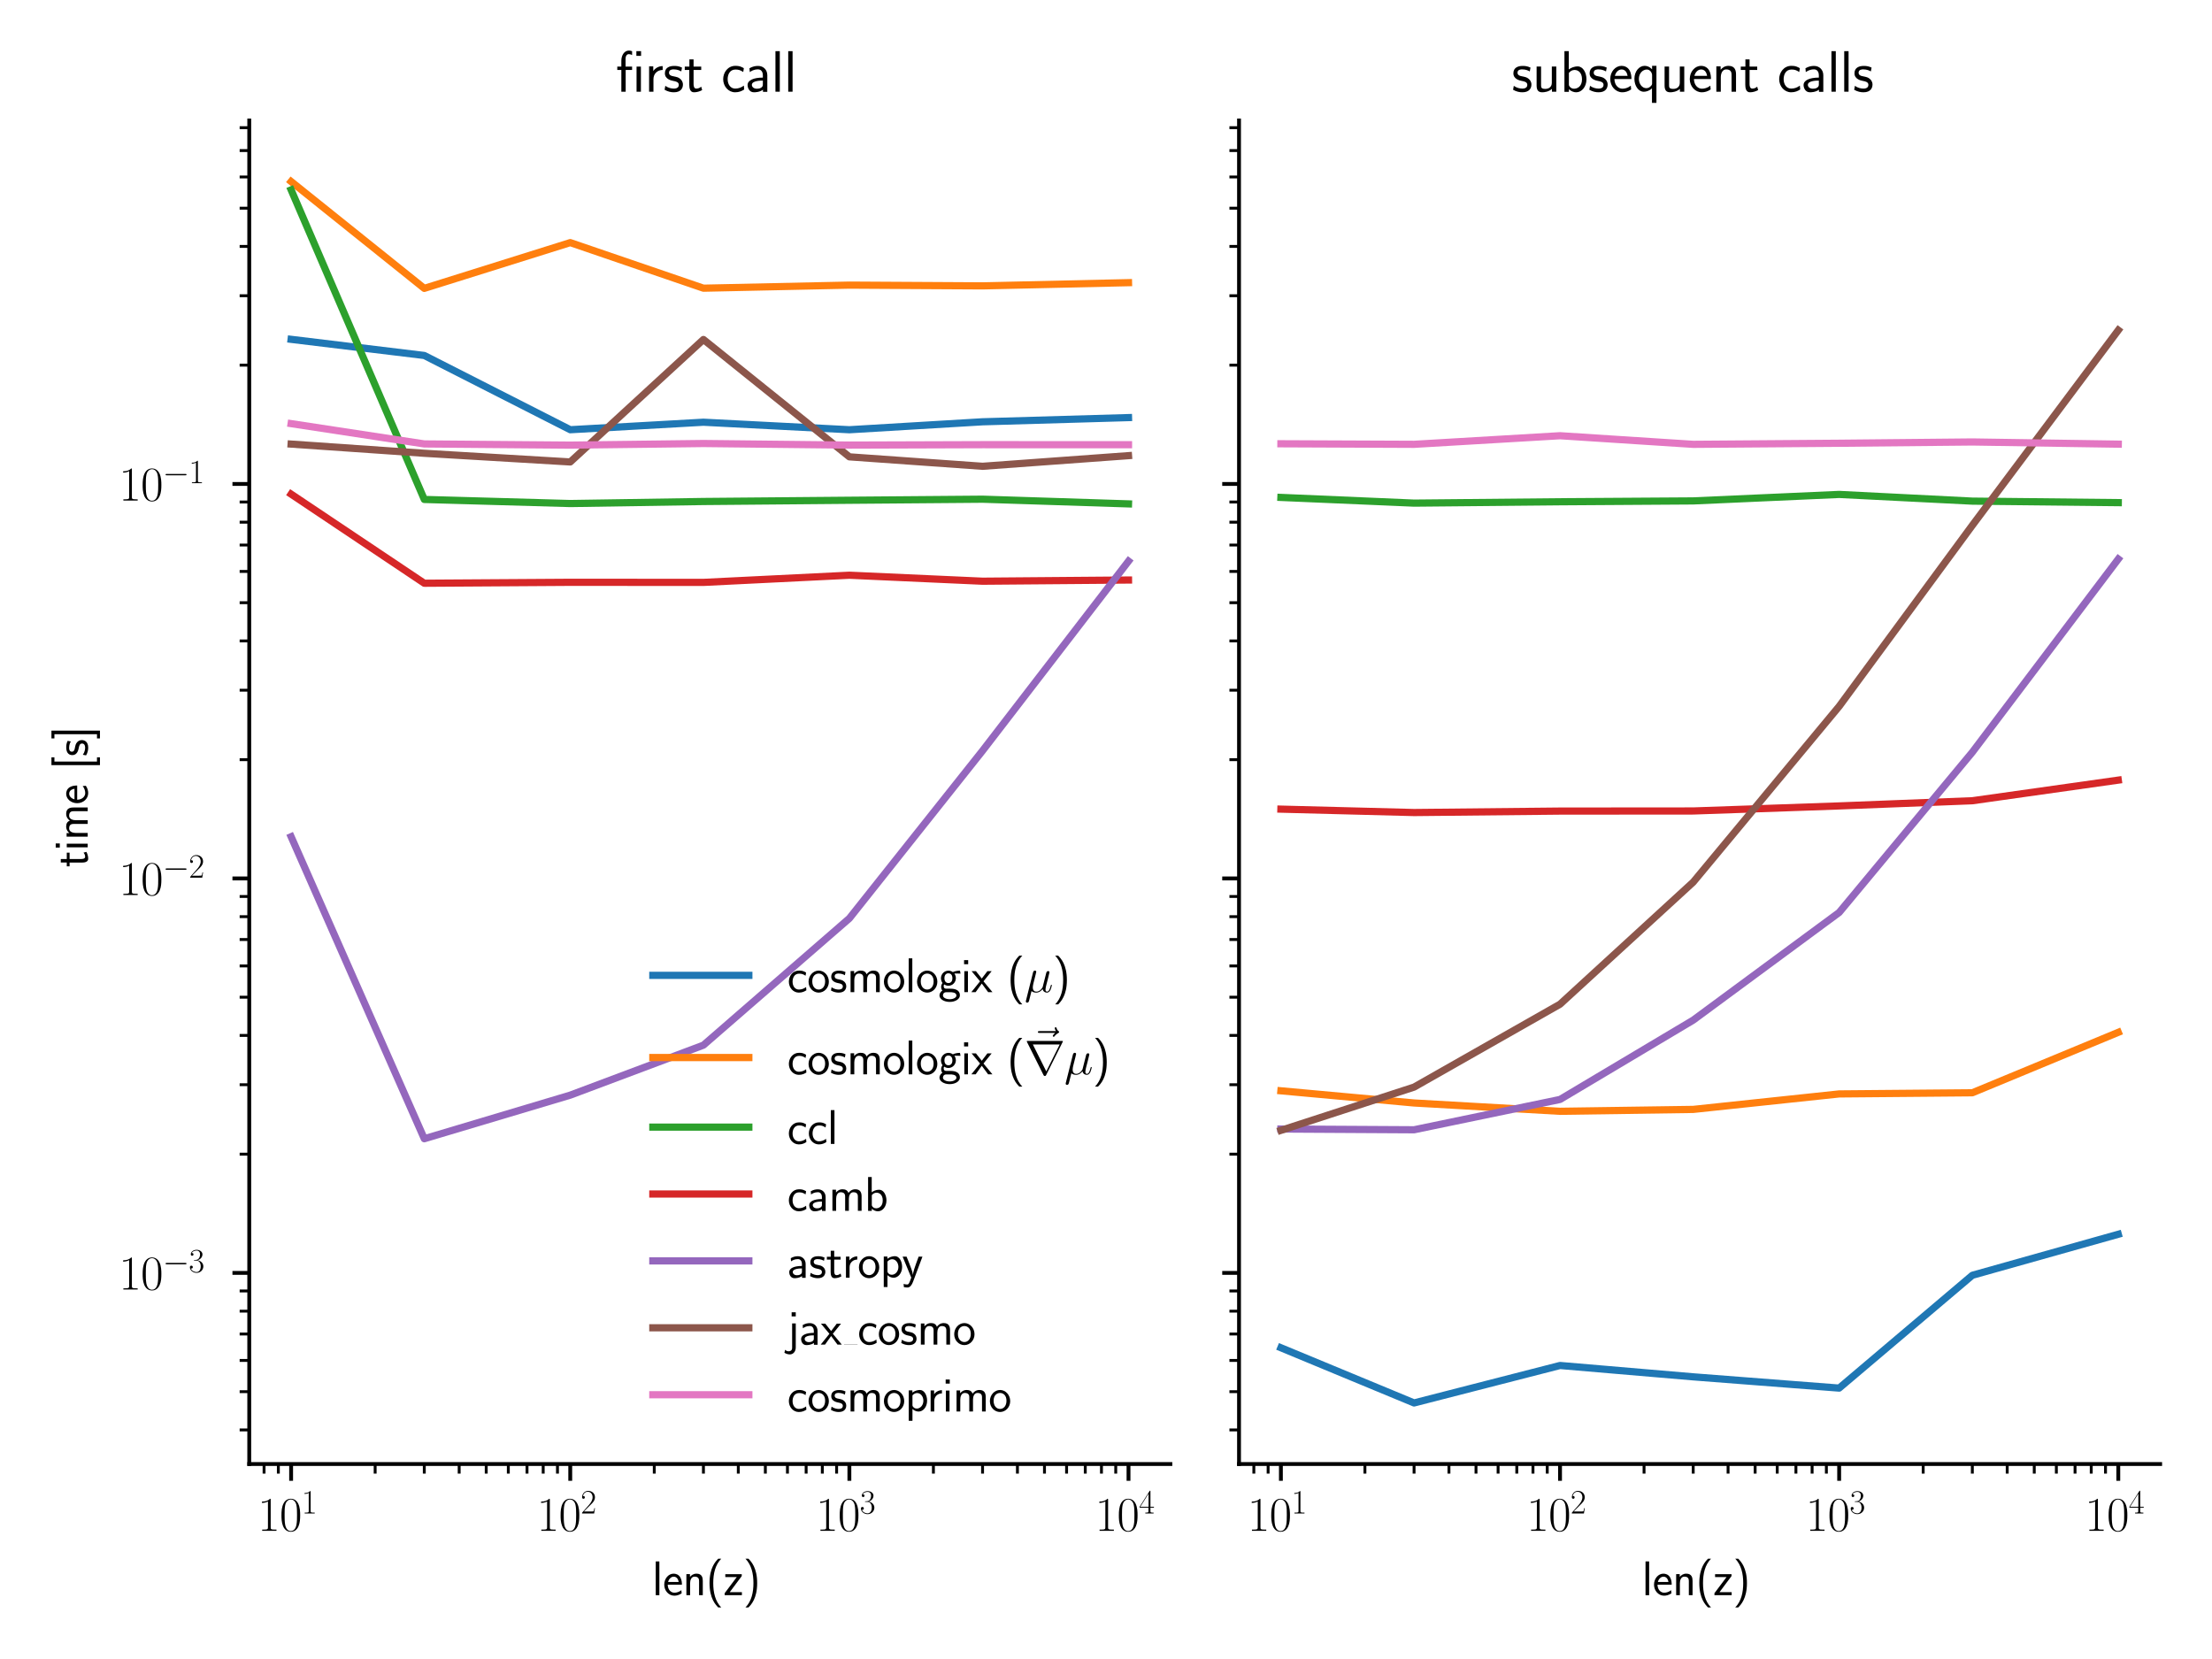 <?xml version="1.0" encoding="utf-8" standalone="no"?>
<!DOCTYPE svg PUBLIC "-//W3C//DTD SVG 1.1//EN"
  "http://www.w3.org/Graphics/SVG/1.1/DTD/svg11.dtd">
<svg xmlns:xlink="http://www.w3.org/1999/xlink" width="460.8pt" height="345.6pt" viewBox="0 0 460.8 345.6" xmlns="http://www.w3.org/2000/svg" version="1.1">
 <defs>
  <style type="text/css">*{stroke-linejoin: round; stroke-linecap: butt}</style>
 </defs>
 <g id="figure_1">
  <g id="patch_1">
   <path d="M 0 345.6 
L 460.8 345.6 
L 460.8 0 
L 0 0 
z
" style="fill: #ffffff"/>
  </g>
  <g id="axes_1">
   <g id="patch_2">
    <path d="M 51.923 304.982 
L 243.812 304.982 
L 243.812 25.102 
L 51.923 25.102 
z
" style="fill: #ffffff"/>
   </g>
   <g id="matplotlib.axis_1">
    <g id="xtick_1">
     <g id="line2d_1">
      <defs>
       <path id="m7024043678" d="M 0 0 
L 0 3.5 
" style="stroke: #000000; stroke-width: 0.8"/>
      </defs>
      <g>
       <use xlink:href="#m7024043678" x="60.645" y="304.982" style="stroke: #000000; stroke-width: 0.8"/>
      </g>
     </g>
     <g id="text_1">
      <!-- $\mathdefault{10^{1}}$ -->
      <g transform="translate(53.678 318.9) scale(0.1 -0.1)">
       <defs>
        <path id="CMR17-31" d="M 1702 4058 
C 1702 4192 1696 4192 1606 4192 
C 1357 3916 979 3827 621 3827 
C 602 3827 570 3827 563 3808 
C 557 3795 557 3782 557 3648 
C 755 3648 1088 3686 1344 3839 
L 1344 461 
C 1344 236 1331 160 781 160 
L 589 160 
L 589 0 
C 896 0 1216 0 1523 0 
C 1830 0 2150 0 2458 0 
L 2458 160 
L 2266 160 
C 1715 160 1702 230 1702 458 
L 1702 4058 
z
" transform="scale(0.016)"/>
        <path id="CMR17-30" d="M 2688 2025 
C 2688 2416 2682 3080 2413 3591 
C 2176 4039 1798 4198 1466 4198 
C 1158 4198 768 4058 525 3597 
C 269 3118 243 2524 243 2025 
C 243 1661 250 1106 448 619 
C 723 -39 1216 -128 1466 -128 
C 1760 -128 2208 -7 2470 600 
C 2662 1042 2688 1559 2688 2025 
z
M 1466 -26 
C 1056 -26 813 325 723 812 
C 653 1188 653 1738 653 2096 
C 653 2588 653 2997 736 3387 
C 858 3929 1216 4096 1466 4096 
C 1728 4096 2067 3923 2189 3400 
C 2272 3036 2278 2607 2278 2096 
C 2278 1680 2278 1169 2202 792 
C 2067 95 1690 -26 1466 -26 
z
" transform="scale(0.016)"/>
       </defs>
       <use xlink:href="#CMR17-31" transform="scale(0.996)"/>
       <use xlink:href="#CMR17-30" transform="translate(45.69 0) scale(0.996)"/>
       <use xlink:href="#CMR17-31" transform="translate(91.381 36.154) scale(0.697)"/>
      </g>
     </g>
    </g>
    <g id="xtick_2">
     <g id="line2d_2">
      <g>
       <use xlink:href="#m7024043678" x="118.793" y="304.982" style="stroke: #000000; stroke-width: 0.8"/>
      </g>
     </g>
     <g id="text_2">
      <!-- $\mathdefault{10^{2}}$ -->
      <g transform="translate(111.826 318.9) scale(0.1 -0.1)">
       <defs>
        <path id="CMR17-32" d="M 2669 989 
L 2554 989 
C 2490 536 2438 459 2413 420 
C 2381 369 1920 369 1830 369 
L 602 369 
C 832 619 1280 1072 1824 1597 
C 2214 1967 2669 2402 2669 3035 
C 2669 3790 2067 4224 1395 4224 
C 691 4224 262 3604 262 3030 
C 262 2780 448 2748 525 2748 
C 589 2748 781 2787 781 3010 
C 781 3207 614 3264 525 3264 
C 486 3264 448 3258 422 3245 
C 544 3790 915 4058 1306 4058 
C 1862 4058 2227 3617 2227 3035 
C 2227 2479 1901 2000 1536 1584 
L 262 146 
L 262 0 
L 2515 0 
L 2669 989 
z
" transform="scale(0.016)"/>
       </defs>
       <use xlink:href="#CMR17-31" transform="scale(0.996)"/>
       <use xlink:href="#CMR17-30" transform="translate(45.69 0) scale(0.996)"/>
       <use xlink:href="#CMR17-32" transform="translate(91.381 36.154) scale(0.697)"/>
      </g>
     </g>
    </g>
    <g id="xtick_3">
     <g id="line2d_3">
      <g>
       <use xlink:href="#m7024043678" x="176.941" y="304.982" style="stroke: #000000; stroke-width: 0.8"/>
      </g>
     </g>
     <g id="text_3">
      <!-- $\mathdefault{10^{3}}$ -->
      <g transform="translate(169.974 318.9) scale(0.1 -0.1)">
       <defs>
        <path id="CMR17-33" d="M 1414 2157 
C 1984 2157 2234 1662 2234 1090 
C 2234 320 1824 25 1453 25 
C 1114 25 563 194 390 693 
C 422 680 454 680 486 680 
C 640 680 755 782 755 948 
C 755 1133 614 1216 486 1216 
C 378 1216 211 1165 211 926 
C 211 335 787 -128 1466 -128 
C 2176 -128 2720 430 2720 1085 
C 2720 1707 2208 2157 1600 2227 
C 2086 2328 2554 2756 2554 3329 
C 2554 3820 2048 4179 1472 4179 
C 890 4179 378 3829 378 3329 
C 378 3110 544 3072 627 3072 
C 762 3072 877 3155 877 3321 
C 877 3486 762 3569 627 3569 
C 602 3569 570 3569 544 3557 
C 730 3959 1235 4032 1459 4032 
C 1683 4032 2106 3925 2106 3320 
C 2106 3143 2080 2828 1862 2550 
C 1670 2304 1453 2304 1242 2284 
C 1210 2284 1062 2269 1037 2269 
C 992 2263 966 2257 966 2208 
C 966 2163 973 2157 1101 2157 
L 1414 2157 
z
" transform="scale(0.016)"/>
       </defs>
       <use xlink:href="#CMR17-31" transform="scale(0.996)"/>
       <use xlink:href="#CMR17-30" transform="translate(45.69 0) scale(0.996)"/>
       <use xlink:href="#CMR17-33" transform="translate(91.381 36.154) scale(0.697)"/>
      </g>
     </g>
    </g>
    <g id="xtick_4">
     <g id="line2d_4">
      <g>
       <use xlink:href="#m7024043678" x="235.089" y="304.982" style="stroke: #000000; stroke-width: 0.8"/>
      </g>
     </g>
     <g id="text_4">
      <!-- $\mathdefault{10^{4}}$ -->
      <g transform="translate(228.122 318.9) scale(0.1 -0.1)">
       <defs>
        <path id="CMR17-34" d="M 2150 4122 
C 2150 4256 2144 4256 2029 4256 
L 128 1254 
L 128 1088 
L 1779 1088 
L 1779 457 
C 1779 224 1766 160 1318 160 
L 1197 160 
L 1197 0 
C 1402 0 1747 0 1965 0 
C 2182 0 2528 0 2733 0 
L 2733 160 
L 2611 160 
C 2163 160 2150 224 2150 457 
L 2150 1088 
L 2803 1088 
L 2803 1254 
L 2150 1254 
L 2150 4122 
z
M 1798 3703 
L 1798 1254 
L 256 1254 
L 1798 3703 
z
" transform="scale(0.016)"/>
       </defs>
       <use xlink:href="#CMR17-31" transform="scale(0.996)"/>
       <use xlink:href="#CMR17-30" transform="translate(45.69 0) scale(0.996)"/>
       <use xlink:href="#CMR17-34" transform="translate(91.381 36.154) scale(0.697)"/>
      </g>
     </g>
    </g>
    <g id="xtick_5">
     <g id="line2d_5">
      <defs>
       <path id="mecc30ce7e2" d="M 0 0 
L 0 2 
" style="stroke: #000000; stroke-width: 0.6"/>
      </defs>
      <g>
       <use xlink:href="#mecc30ce7e2" x="55.01" y="304.982" style="stroke: #000000; stroke-width: 0.6"/>
      </g>
     </g>
    </g>
    <g id="xtick_6">
     <g id="line2d_6">
      <g>
       <use xlink:href="#mecc30ce7e2" x="57.985" y="304.982" style="stroke: #000000; stroke-width: 0.6"/>
      </g>
     </g>
    </g>
    <g id="xtick_7">
     <g id="line2d_7">
      <g>
       <use xlink:href="#mecc30ce7e2" x="78.15" y="304.982" style="stroke: #000000; stroke-width: 0.6"/>
      </g>
     </g>
    </g>
    <g id="xtick_8">
     <g id="line2d_8">
      <g>
       <use xlink:href="#mecc30ce7e2" x="88.389" y="304.982" style="stroke: #000000; stroke-width: 0.6"/>
      </g>
     </g>
    </g>
    <g id="xtick_9">
     <g id="line2d_9">
      <g>
       <use xlink:href="#mecc30ce7e2" x="95.654" y="304.982" style="stroke: #000000; stroke-width: 0.6"/>
      </g>
     </g>
    </g>
    <g id="xtick_10">
     <g id="line2d_10">
      <g>
       <use xlink:href="#mecc30ce7e2" x="101.289" y="304.982" style="stroke: #000000; stroke-width: 0.6"/>
      </g>
     </g>
    </g>
    <g id="xtick_11">
     <g id="line2d_11">
      <g>
       <use xlink:href="#mecc30ce7e2" x="105.893" y="304.982" style="stroke: #000000; stroke-width: 0.6"/>
      </g>
     </g>
    </g>
    <g id="xtick_12">
     <g id="line2d_12">
      <g>
       <use xlink:href="#mecc30ce7e2" x="109.786" y="304.982" style="stroke: #000000; stroke-width: 0.6"/>
      </g>
     </g>
    </g>
    <g id="xtick_13">
     <g id="line2d_13">
      <g>
       <use xlink:href="#mecc30ce7e2" x="113.158" y="304.982" style="stroke: #000000; stroke-width: 0.6"/>
      </g>
     </g>
    </g>
    <g id="xtick_14">
     <g id="line2d_14">
      <g>
       <use xlink:href="#mecc30ce7e2" x="116.133" y="304.982" style="stroke: #000000; stroke-width: 0.6"/>
      </g>
     </g>
    </g>
    <g id="xtick_15">
     <g id="line2d_15">
      <g>
       <use xlink:href="#mecc30ce7e2" x="136.298" y="304.982" style="stroke: #000000; stroke-width: 0.6"/>
      </g>
     </g>
    </g>
    <g id="xtick_16">
     <g id="line2d_16">
      <g>
       <use xlink:href="#mecc30ce7e2" x="146.537" y="304.982" style="stroke: #000000; stroke-width: 0.6"/>
      </g>
     </g>
    </g>
    <g id="xtick_17">
     <g id="line2d_17">
      <g>
       <use xlink:href="#mecc30ce7e2" x="153.802" y="304.982" style="stroke: #000000; stroke-width: 0.6"/>
      </g>
     </g>
    </g>
    <g id="xtick_18">
     <g id="line2d_18">
      <g>
       <use xlink:href="#mecc30ce7e2" x="159.437" y="304.982" style="stroke: #000000; stroke-width: 0.6"/>
      </g>
     </g>
    </g>
    <g id="xtick_19">
     <g id="line2d_19">
      <g>
       <use xlink:href="#mecc30ce7e2" x="164.041" y="304.982" style="stroke: #000000; stroke-width: 0.6"/>
      </g>
     </g>
    </g>
    <g id="xtick_20">
     <g id="line2d_20">
      <g>
       <use xlink:href="#mecc30ce7e2" x="167.934" y="304.982" style="stroke: #000000; stroke-width: 0.6"/>
      </g>
     </g>
    </g>
    <g id="xtick_21">
     <g id="line2d_21">
      <g>
       <use xlink:href="#mecc30ce7e2" x="171.306" y="304.982" style="stroke: #000000; stroke-width: 0.6"/>
      </g>
     </g>
    </g>
    <g id="xtick_22">
     <g id="line2d_22">
      <g>
       <use xlink:href="#mecc30ce7e2" x="174.281" y="304.982" style="stroke: #000000; stroke-width: 0.6"/>
      </g>
     </g>
    </g>
    <g id="xtick_23">
     <g id="line2d_23">
      <g>
       <use xlink:href="#mecc30ce7e2" x="194.446" y="304.982" style="stroke: #000000; stroke-width: 0.6"/>
      </g>
     </g>
    </g>
    <g id="xtick_24">
     <g id="line2d_24">
      <g>
       <use xlink:href="#mecc30ce7e2" x="204.685" y="304.982" style="stroke: #000000; stroke-width: 0.6"/>
      </g>
     </g>
    </g>
    <g id="xtick_25">
     <g id="line2d_25">
      <g>
       <use xlink:href="#mecc30ce7e2" x="211.95" y="304.982" style="stroke: #000000; stroke-width: 0.6"/>
      </g>
     </g>
    </g>
    <g id="xtick_26">
     <g id="line2d_26">
      <g>
       <use xlink:href="#mecc30ce7e2" x="217.585" y="304.982" style="stroke: #000000; stroke-width: 0.6"/>
      </g>
     </g>
    </g>
    <g id="xtick_27">
     <g id="line2d_27">
      <g>
       <use xlink:href="#mecc30ce7e2" x="222.189" y="304.982" style="stroke: #000000; stroke-width: 0.6"/>
      </g>
     </g>
    </g>
    <g id="xtick_28">
     <g id="line2d_28">
      <g>
       <use xlink:href="#mecc30ce7e2" x="226.082" y="304.982" style="stroke: #000000; stroke-width: 0.6"/>
      </g>
     </g>
    </g>
    <g id="xtick_29">
     <g id="line2d_29">
      <g>
       <use xlink:href="#mecc30ce7e2" x="229.454" y="304.982" style="stroke: #000000; stroke-width: 0.6"/>
      </g>
     </g>
    </g>
    <g id="xtick_30">
     <g id="line2d_30">
      <g>
       <use xlink:href="#mecc30ce7e2" x="232.429" y="304.982" style="stroke: #000000; stroke-width: 0.6"/>
      </g>
     </g>
    </g>
    <g id="text_5">
     <!-- len(z) -->
     <g transform="translate(135.85 332.309) scale(0.1 -0.1)">
      <defs>
       <path id="CMSS17-6c" d="M 947 4416 
L 474 4416 
L 474 0 
L 947 0 
L 947 4416 
z
" transform="scale(0.016)"/>
       <path id="CMSS17-65" d="M 2502 1377 
C 2502 1590 2490 2003 2285 2345 
C 2061 2713 1696 2816 1421 2816 
C 755 2816 192 2188 192 1375 
C 192 582 774 -64 1510 -64 
C 1798 -64 2150 19 2470 248 
C 2470 274 2458 414 2451 420 
C 2451 433 2432 630 2432 656 
C 2125 407 1773 325 1517 325 
C 1107 325 666 667 646 1377 
L 2502 1377 
z
M 698 1728 
C 781 2084 1062 2421 1421 2421 
C 1517 2421 1965 2421 2080 1728 
L 698 1728 
z
" transform="scale(0.016)"/>
       <path id="CMSS17-6e" d="M 2618 1877 
C 2618 2283 2522 2816 1798 2816 
C 1389 2816 1120 2606 941 2389 
L 941 2758 
L 474 2758 
L 474 0 
L 960 0 
L 960 1559 
C 960 1964 1114 2428 1549 2428 
C 2112 2428 2131 2048 2131 1829 
L 2131 0 
L 2618 0 
L 2618 1877 
z
" transform="scale(0.016)"/>
       <path id="CMSS17-28" d="M 1613 4768 
C 1267 4417 474 3601 474 1588 
C 474 -433 1267 -1243 1613 -1600 
L 2003 -1600 
C 1216 -784 960 357 960 1581 
C 960 2798 1203 3946 2003 4768 
L 1613 4768 
z
" transform="scale(0.016)"/>
       <path id="CMSS17-7a" d="M 2400 2502 
L 2400 2750 
L 250 2750 
L 250 2368 
L 1069 2368 
C 1146 2368 1222 2368 1299 2368 
L 1747 2368 
L 166 261 
L 166 0 
L 2419 0 
L 2419 395 
L 1549 395 
C 1472 395 1395 395 1318 395 
L 826 395 
L 2400 2502 
z
" transform="scale(0.016)"/>
       <path id="CMSS17-29" d="M 723 -1600 
C 1069 -1249 1862 -433 1862 1581 
C 1862 3601 1069 4411 723 4768 
L 333 4768 
C 1120 3952 1376 2811 1376 1588 
C 1376 370 1133 -778 333 -1600 
L 723 -1600 
z
" transform="scale(0.016)"/>
      </defs>
      <use xlink:href="#CMSS17-6c" transform="scale(0.996)"/>
      <use xlink:href="#CMSS17-65" transform="translate(22.181 0) scale(0.996)"/>
      <use xlink:href="#CMSS17-6e" transform="translate(63.82 0) scale(0.996)"/>
      <use xlink:href="#CMSS17-28" transform="translate(112.024 0) scale(0.996)"/>
      <use xlink:href="#CMSS17-7a" transform="translate(148.458 0) scale(0.996)"/>
      <use xlink:href="#CMSS17-29" transform="translate(189.136 0) scale(0.996)"/>
     </g>
    </g>
   </g>
   <g id="matplotlib.axis_2">
    <g id="ytick_1">
     <g id="line2d_31">
      <defs>
       <path id="m9ea59d488f" d="M 0 0 
L -3.5 0 
" style="stroke: #000000; stroke-width: 0.8"/>
      </defs>
      <g>
       <use xlink:href="#m9ea59d488f" x="51.923" y="265.173" style="stroke: #000000; stroke-width: 0.8"/>
      </g>
     </g>
     <g id="text_6">
      <!-- $\mathdefault{10^{-3}}$ -->
      <g transform="translate(24.763 268.632) scale(0.1 -0.1)">
       <defs>
        <path id="CMSY10-0" d="M 4218 1472 
C 4326 1472 4442 1472 4442 1600 
C 4442 1728 4326 1728 4218 1728 
L 755 1728 
C 646 1728 531 1728 531 1600 
C 531 1472 646 1472 755 1472 
L 4218 1472 
z
" transform="scale(0.016)"/>
       </defs>
       <use xlink:href="#CMR17-31" transform="scale(0.996)"/>
       <use xlink:href="#CMR17-30" transform="translate(45.69 0) scale(0.996)"/>
       <use xlink:href="#CMSY10-0" transform="translate(91.381 36.154) scale(0.697)"/>
       <use xlink:href="#CMR17-33" transform="translate(145.622 36.154) scale(0.697)"/>
      </g>
     </g>
    </g>
    <g id="ytick_2">
     <g id="line2d_32">
      <g>
       <use xlink:href="#m9ea59d488f" x="51.923" y="182.992" style="stroke: #000000; stroke-width: 0.8"/>
      </g>
     </g>
     <g id="text_7">
      <!-- $\mathdefault{10^{-2}}$ -->
      <g transform="translate(24.763 186.451) scale(0.1 -0.1)">
       <use xlink:href="#CMR17-31" transform="scale(0.996)"/>
       <use xlink:href="#CMR17-30" transform="translate(45.69 0) scale(0.996)"/>
       <use xlink:href="#CMSY10-0" transform="translate(91.381 36.154) scale(0.697)"/>
       <use xlink:href="#CMR17-32" transform="translate(145.622 36.154) scale(0.697)"/>
      </g>
     </g>
    </g>
    <g id="ytick_3">
     <g id="line2d_33">
      <g>
       <use xlink:href="#m9ea59d488f" x="51.923" y="100.812" style="stroke: #000000; stroke-width: 0.8"/>
      </g>
     </g>
     <g id="text_8">
      <!-- $\mathdefault{10^{-1}}$ -->
      <g transform="translate(24.763 104.271) scale(0.1 -0.1)">
       <use xlink:href="#CMR17-31" transform="scale(0.996)"/>
       <use xlink:href="#CMR17-30" transform="translate(45.69 0) scale(0.996)"/>
       <use xlink:href="#CMSY10-0" transform="translate(91.381 36.154) scale(0.697)"/>
       <use xlink:href="#CMR17-31" transform="translate(145.622 36.154) scale(0.697)"/>
      </g>
     </g>
    </g>
    <g id="ytick_4">
     <g id="line2d_34">
      <defs>
       <path id="m83ba2a67af" d="M 0 0 
L -2 0 
" style="stroke: #000000; stroke-width: 0.6"/>
      </defs>
      <g>
       <use xlink:href="#m83ba2a67af" x="51.923" y="297.876" style="stroke: #000000; stroke-width: 0.6"/>
      </g>
     </g>
    </g>
    <g id="ytick_5">
     <g id="line2d_35">
      <g>
       <use xlink:href="#m83ba2a67af" x="51.923" y="289.911" style="stroke: #000000; stroke-width: 0.6"/>
      </g>
     </g>
    </g>
    <g id="ytick_6">
     <g id="line2d_36">
      <g>
       <use xlink:href="#m83ba2a67af" x="51.923" y="283.404" style="stroke: #000000; stroke-width: 0.6"/>
      </g>
     </g>
    </g>
    <g id="ytick_7">
     <g id="line2d_37">
      <g>
       <use xlink:href="#m83ba2a67af" x="51.923" y="277.903" style="stroke: #000000; stroke-width: 0.6"/>
      </g>
     </g>
    </g>
    <g id="ytick_8">
     <g id="line2d_38">
      <g>
       <use xlink:href="#m83ba2a67af" x="51.923" y="273.137" style="stroke: #000000; stroke-width: 0.6"/>
      </g>
     </g>
    </g>
    <g id="ytick_9">
     <g id="line2d_39">
      <g>
       <use xlink:href="#m83ba2a67af" x="51.923" y="268.933" style="stroke: #000000; stroke-width: 0.6"/>
      </g>
     </g>
    </g>
    <g id="ytick_10">
     <g id="line2d_40">
      <g>
       <use xlink:href="#m83ba2a67af" x="51.923" y="240.434" style="stroke: #000000; stroke-width: 0.6"/>
      </g>
     </g>
    </g>
    <g id="ytick_11">
     <g id="line2d_41">
      <g>
       <use xlink:href="#m83ba2a67af" x="51.923" y="225.963" style="stroke: #000000; stroke-width: 0.6"/>
      </g>
     </g>
    </g>
    <g id="ytick_12">
     <g id="line2d_42">
      <g>
       <use xlink:href="#m83ba2a67af" x="51.923" y="215.695" style="stroke: #000000; stroke-width: 0.6"/>
      </g>
     </g>
    </g>
    <g id="ytick_13">
     <g id="line2d_43">
      <g>
       <use xlink:href="#m83ba2a67af" x="51.923" y="207.731" style="stroke: #000000; stroke-width: 0.6"/>
      </g>
     </g>
    </g>
    <g id="ytick_14">
     <g id="line2d_44">
      <g>
       <use xlink:href="#m83ba2a67af" x="51.923" y="201.224" style="stroke: #000000; stroke-width: 0.6"/>
      </g>
     </g>
    </g>
    <g id="ytick_15">
     <g id="line2d_45">
      <g>
       <use xlink:href="#m83ba2a67af" x="51.923" y="195.722" style="stroke: #000000; stroke-width: 0.6"/>
      </g>
     </g>
    </g>
    <g id="ytick_16">
     <g id="line2d_46">
      <g>
       <use xlink:href="#m83ba2a67af" x="51.923" y="190.956" style="stroke: #000000; stroke-width: 0.6"/>
      </g>
     </g>
    </g>
    <g id="ytick_17">
     <g id="line2d_47">
      <g>
       <use xlink:href="#m83ba2a67af" x="51.923" y="186.753" style="stroke: #000000; stroke-width: 0.6"/>
      </g>
     </g>
    </g>
    <g id="ytick_18">
     <g id="line2d_48">
      <g>
       <use xlink:href="#m83ba2a67af" x="51.923" y="158.253" style="stroke: #000000; stroke-width: 0.6"/>
      </g>
     </g>
    </g>
    <g id="ytick_19">
     <g id="line2d_49">
      <g>
       <use xlink:href="#m83ba2a67af" x="51.923" y="143.782" style="stroke: #000000; stroke-width: 0.6"/>
      </g>
     </g>
    </g>
    <g id="ytick_20">
     <g id="line2d_50">
      <g>
       <use xlink:href="#m83ba2a67af" x="51.923" y="133.515" style="stroke: #000000; stroke-width: 0.6"/>
      </g>
     </g>
    </g>
    <g id="ytick_21">
     <g id="line2d_51">
      <g>
       <use xlink:href="#m83ba2a67af" x="51.923" y="125.551" style="stroke: #000000; stroke-width: 0.6"/>
      </g>
     </g>
    </g>
    <g id="ytick_22">
     <g id="line2d_52">
      <g>
       <use xlink:href="#m83ba2a67af" x="51.923" y="119.043" style="stroke: #000000; stroke-width: 0.6"/>
      </g>
     </g>
    </g>
    <g id="ytick_23">
     <g id="line2d_53">
      <g>
       <use xlink:href="#m83ba2a67af" x="51.923" y="113.542" style="stroke: #000000; stroke-width: 0.6"/>
      </g>
     </g>
    </g>
    <g id="ytick_24">
     <g id="line2d_54">
      <g>
       <use xlink:href="#m83ba2a67af" x="51.923" y="108.776" style="stroke: #000000; stroke-width: 0.6"/>
      </g>
     </g>
    </g>
    <g id="ytick_25">
     <g id="line2d_55">
      <g>
       <use xlink:href="#m83ba2a67af" x="51.923" y="104.572" style="stroke: #000000; stroke-width: 0.6"/>
      </g>
     </g>
    </g>
    <g id="ytick_26">
     <g id="line2d_56">
      <g>
       <use xlink:href="#m83ba2a67af" x="51.923" y="76.073" style="stroke: #000000; stroke-width: 0.6"/>
      </g>
     </g>
    </g>
    <g id="ytick_27">
     <g id="line2d_57">
      <g>
       <use xlink:href="#m83ba2a67af" x="51.923" y="61.602" style="stroke: #000000; stroke-width: 0.6"/>
      </g>
     </g>
    </g>
    <g id="ytick_28">
     <g id="line2d_58">
      <g>
       <use xlink:href="#m83ba2a67af" x="51.923" y="51.334" style="stroke: #000000; stroke-width: 0.6"/>
      </g>
     </g>
    </g>
    <g id="ytick_29">
     <g id="line2d_59">
      <g>
       <use xlink:href="#m83ba2a67af" x="51.923" y="43.37" style="stroke: #000000; stroke-width: 0.6"/>
      </g>
     </g>
    </g>
    <g id="ytick_30">
     <g id="line2d_60">
      <g>
       <use xlink:href="#m83ba2a67af" x="51.923" y="36.863" style="stroke: #000000; stroke-width: 0.6"/>
      </g>
     </g>
    </g>
    <g id="ytick_31">
     <g id="line2d_61">
      <g>
       <use xlink:href="#m83ba2a67af" x="51.923" y="31.361" style="stroke: #000000; stroke-width: 0.6"/>
      </g>
     </g>
    </g>
    <g id="ytick_32">
     <g id="line2d_62">
      <g>
       <use xlink:href="#m83ba2a67af" x="51.923" y="26.595" style="stroke: #000000; stroke-width: 0.6"/>
      </g>
     </g>
    </g>
    <g id="text_9">
     <!-- time [s] -->
     <g transform="translate(18.272 180.65) rotate(-90) scale(0.1 -0.1)">
      <defs>
       <path id="CMSS17-74" d="M 1069 2368 
L 1901 2368 
L 1901 2737 
L 1069 2737 
L 1069 3520 
L 614 3520 
L 614 2737 
L 109 2737 
L 109 2368 
L 602 2368 
L 602 749 
C 602 384 685 -64 1107 -64 
C 1427 -64 1722 25 2003 172 
L 1901 548 
C 1747 414 1562 337 1363 337 
C 1082 337 1069 696 1069 856 
L 1069 2368 
z
" transform="scale(0.016)"/>
       <path id="CMSS17-69" d="M 979 4183 
L 442 4183 
L 442 3648 
L 979 3648 
L 979 4183 
z
M 947 2739 
L 474 2739 
L 474 0 
L 947 0 
L 947 2739 
z
" transform="scale(0.016)"/>
       <path id="CMSS17-6d" d="M 4288 1877 
C 4288 2308 4179 2816 3462 2816 
C 2982 2816 2694 2516 2566 2331 
C 2451 2670 2182 2816 1798 2816 
C 1363 2816 1088 2568 941 2389 
L 941 2758 
L 474 2758 
L 474 0 
L 960 0 
L 960 1559 
C 960 1939 1101 2428 1555 2428 
C 2138 2428 2138 2016 2138 1829 
L 2138 0 
L 2624 0 
L 2624 1559 
C 2624 1939 2765 2428 3219 2428 
C 3802 2428 3802 2016 3802 1829 
L 3802 0 
L 4288 0 
L 4288 1877 
z
" transform="scale(0.016)"/>
       <path id="CMSS17-5b" d="M 1613 -1600 
L 1613 -1212 
L 1062 -1212 
L 1062 4352 
L 1613 4352 
L 1613 4741 
L 595 4741 
L 595 -1600 
L 1613 -1600 
z
" transform="scale(0.016)"/>
       <path id="CMSS17-73" d="M 2061 2627 
C 1683 2807 1389 2807 1197 2807 
C 742 2807 198 2648 198 2003 
C 198 1359 902 1218 1094 1179 
C 1389 1122 1715 1058 1715 740 
C 1715 337 1254 337 1171 337 
C 915 337 563 407 243 638 
L 166 210 
C 531 0 883 -64 1178 -64 
C 1965 -64 2163 416 2163 781 
C 2163 1094 1984 1305 1862 1401 
C 1651 1568 1574 1587 1050 1696 
C 960 1709 646 1779 646 2066 
C 646 2432 1050 2432 1139 2432 
C 1555 2432 1811 2303 1984 2208 
L 2061 2627 
z
" transform="scale(0.016)"/>
       <path id="CMSS17-5d" d="M 1146 4741 
L 128 4741 
L 128 4352 
L 678 4352 
L 678 -1212 
L 128 -1212 
L 128 -1600 
L 1146 -1600 
L 1146 4741 
z
" transform="scale(0.016)"/>
      </defs>
      <use xlink:href="#CMSS17-74" transform="scale(0.996)"/>
      <use xlink:href="#CMSS17-69" transform="translate(33.832 0) scale(0.996)"/>
      <use xlink:href="#CMSS17-6d" transform="translate(56.012 0) scale(0.996)"/>
      <use xlink:href="#CMSS17-65" transform="translate(130.242 0) scale(0.996)"/>
      <use xlink:href="#CMSS17-5b" transform="translate(203.109 0) scale(0.996)"/>
      <use xlink:href="#CMSS17-73" transform="translate(230.295 0) scale(0.996)"/>
      <use xlink:href="#CMSS17-5d" transform="translate(266.208 0) scale(0.996)"/>
     </g>
    </g>
   </g>
   <g id="line2d_63">
    <path d="M 60.645 70.689 
L 88.389 74.052 
L 118.793 89.518 
L 146.537 87.955 
L 176.941 89.521 
L 204.685 87.866 
L 235.089 86.992 
" clip-path="url(#pa0034adc2a)" style="fill: none; stroke: #1f77b4; stroke-width: 1.5; stroke-linecap: square"/>
   </g>
   <g id="line2d_64">
    <path d="M 60.645 37.824 
L 88.389 60.074 
L 118.793 50.54 
L 146.537 60.036 
L 176.941 59.394 
L 204.685 59.553 
L 235.089 58.884 
" clip-path="url(#pa0034adc2a)" style="fill: none; stroke: #ff7f0e; stroke-width: 1.5; stroke-linecap: square"/>
   </g>
   <g id="line2d_65">
    <path d="M 60.645 39.548 
L 88.389 104.045 
L 118.793 104.895 
L 146.537 104.471 
L 176.941 104.213 
L 204.685 103.992 
L 235.089 104.969 
" clip-path="url(#pa0034adc2a)" style="fill: none; stroke: #2ca02c; stroke-width: 1.5; stroke-linecap: square"/>
   </g>
   <g id="line2d_66">
    <path d="M 60.645 102.938 
L 88.389 121.501 
L 118.793 121.305 
L 146.537 121.323 
L 176.941 119.828 
L 204.685 121.075 
L 235.089 120.828 
" clip-path="url(#pa0034adc2a)" style="fill: none; stroke: #d62728; stroke-width: 1.5; stroke-linecap: square"/>
   </g>
   <g id="line2d_67">
    <path d="M 60.645 174.302 
L 88.389 237.22 
L 118.793 228.138 
L 146.537 217.726 
L 176.941 191.31 
L 204.685 156.388 
L 235.089 116.897 
" clip-path="url(#pa0034adc2a)" style="fill: none; stroke: #9467bd; stroke-width: 1.5; stroke-linecap: square"/>
   </g>
   <g id="line2d_68">
    <path d="M 60.645 92.512 
L 88.389 94.428 
L 118.793 96.233 
L 146.537 70.721 
L 176.941 95.168 
L 204.685 97.136 
L 235.089 94.919 
" clip-path="url(#pa0034adc2a)" style="fill: none; stroke: #8c564b; stroke-width: 1.5; stroke-linecap: square"/>
   </g>
   <g id="line2d_69">
    <path d="M 60.645 88.25 
L 88.389 92.479 
L 118.793 92.728 
L 146.537 92.392 
L 176.941 92.72 
L 204.685 92.632 
L 235.089 92.638 
" clip-path="url(#pa0034adc2a)" style="fill: none; stroke: #e377c2; stroke-width: 1.5; stroke-linecap: square"/>
   </g>
   <g id="patch_3">
    <path d="M 51.923 304.982 
L 51.923 25.102 
" style="fill: none; stroke: #000000; stroke-width: 0.8; stroke-linejoin: miter; stroke-linecap: square"/>
   </g>
   <g id="patch_4">
    <path d="M 51.923 304.982 
L 243.812 304.982 
" style="fill: none; stroke: #000000; stroke-width: 0.8; stroke-linejoin: miter; stroke-linecap: square"/>
   </g>
   <g id="text_10">
    <!-- first call -->
    <g transform="translate(128.286 19.102) scale(0.12 -0.12)">
     <defs>
      <path id="CMSS17-c" d="M 2752 4416 
L 2240 4416 
L 2240 3906 
L 2752 3906 
L 2752 4416 
z
M 2733 2737 
L 2259 2737 
L 2259 0 
L 2733 0 
L 2733 2737 
z
M 1075 2368 
L 1773 2368 
L 1773 2737 
L 1062 2737 
L 1062 3578 
C 1062 3919 1216 4092 1421 4092 
C 1542 4092 1664 4056 1773 3992 
L 1773 4410 
C 1722 4428 1574 4480 1421 4480 
C 941 4480 602 3993 602 3372 
L 602 2737 
L 160 2737 
L 160 2368 
L 602 2368 
L 602 0 
L 1075 0 
L 1075 2368 
z
" transform="scale(0.016)"/>
      <path id="CMSS17-72" d="M 954 1363 
C 954 1965 1395 2368 1958 2368 
L 1958 2789 
C 1549 2789 1165 2585 934 2253 
L 934 2758 
L 480 2758 
L 480 0 
L 954 0 
L 954 1363 
z
" transform="scale(0.016)"/>
      <path id="CMSS17-63" d="M 2464 2541 
C 2464 2585 2170 2714 2093 2739 
C 1882 2816 1613 2816 1542 2816 
C 710 2816 211 2093 211 1363 
C 211 595 768 -64 1517 -64 
C 1946 -64 2253 76 2502 242 
L 2464 664 
C 2189 453 1869 337 1523 337 
C 1024 337 698 774 698 1369 
C 698 1831 909 2414 1549 2414 
C 1901 2414 2099 2343 2394 2145 
L 2464 2541 
z
" transform="scale(0.016)"/>
      <path id="CMSS17-61" d="M 2406 1791 
C 2406 2392 1978 2808 1402 2808 
C 1120 2808 813 2757 461 2553 
L 499 2135 
C 659 2248 934 2432 1395 2432 
C 1722 2432 1920 2180 1920 1782 
L 1920 1536 
C 896 1536 256 1238 256 726 
C 256 461 416 -64 947 -64 
C 1043 -64 1562 -64 1933 217 
L 1933 -19 
L 2406 -19 
L 2406 1791 
z
M 1920 816 
C 1920 701 1920 548 1728 434 
C 1562 325 1350 325 1261 325 
C 941 325 723 511 723 744 
C 723 1211 1722 1211 1920 1211 
L 1920 816 
z
" transform="scale(0.016)"/>
     </defs>
     <use xlink:href="#CMSS17-c" transform="scale(0.996)"/>
     <use xlink:href="#CMSS17-72" transform="translate(50.127 0) scale(0.996)"/>
     <use xlink:href="#CMSS17-73" transform="translate(82.037 0) scale(0.996)"/>
     <use xlink:href="#CMSS17-74" transform="translate(117.95 0) scale(0.996)"/>
     <use xlink:href="#CMSS17-63" transform="translate(183.011 0) scale(0.996)"/>
     <use xlink:href="#CMSS17-61" transform="translate(224.65 0) scale(0.996)"/>
     <use xlink:href="#CMSS17-6c" transform="translate(269.571 0) scale(0.996)"/>
     <use xlink:href="#CMSS17-6c" transform="translate(291.752 0) scale(0.996)"/>
    </g>
   </g>
   <g id="legend_1">
    <g id="line2d_70">
     <path d="M 135.996 203.178 
L 145.996 203.178 
L 155.996 203.178 
" style="fill: none; stroke: #1f77b4; stroke-width: 1.5; stroke-linecap: square"/>
    </g>
    <g id="text_11">
     <!-- cosmologix ($\mu$) -->
     <g transform="translate(163.996 206.678) scale(0.1 -0.1)">
      <defs>
       <path id="CMSS17-6f" d="M 2829 1356 
C 2829 2176 2221 2816 1504 2816 
C 768 2816 173 2157 173 1356 
C 173 544 787 -64 1498 -64 
C 2227 -64 2829 563 2829 1356 
z
M 1504 337 
C 1050 337 659 709 659 1408 
C 659 2151 1114 2427 1498 2427 
C 1914 2427 2342 2126 2342 1408 
C 2342 683 1926 337 1504 337 
z
" transform="scale(0.016)"/>
       <path id="CMSS17-67" d="M 2848 2808 
C 2483 2808 2170 2738 1914 2617 
C 1702 2777 1485 2808 1338 2808 
C 781 2808 358 2349 358 1814 
C 358 1468 550 1207 563 1195 
C 448 1035 384 863 384 672 
C 384 448 474 289 544 200 
C 211 -3 166 -314 166 -435 
C 166 -898 749 -1280 1498 -1280 
C 2253 -1280 2835 -898 2835 -428 
C 2835 448 1856 448 1587 448 
L 1069 448 
C 973 448 717 448 717 791 
C 717 921 774 1004 781 1010 
C 877 940 1075 832 1338 832 
C 1869 832 2310 1278 2310 1827 
C 2310 2132 2170 2355 2112 2432 
L 2131 2432 
C 2150 2432 2419 2432 2515 2432 
C 2720 2432 2739 2429 2918 2419 
L 2848 2808 
z
M 1338 1182 
C 1120 1182 813 1315 813 1823 
C 813 2375 1165 2464 1331 2464 
C 1549 2464 1856 2331 1856 1823 
C 1856 1271 1504 1182 1338 1182 
z
M 1581 -10 
C 1734 -10 2381 -10 2381 -442 
C 2381 -714 1984 -929 1504 -929 
C 1018 -929 621 -720 621 -435 
C 621 -403 621 -10 1062 -10 
L 1581 -10 
z
" transform="scale(0.016)"/>
       <path id="CMSS17-78" d="M 1587 1414 
L 2656 2739 
L 2099 2739 
L 1363 1777 
L 602 2739 
L 32 2739 
L 1139 1414 
L 0 0 
L 563 0 
L 1363 1121 
L 2195 0 
L 2758 0 
L 1587 1414 
z
" transform="scale(0.016)"/>
       <path id="CMMI12-16" d="M 922 140 
C 1082 -6 1318 -64 1536 -64 
C 1946 -64 2227 208 2374 405 
C 2438 69 2707 -64 2931 -64 
C 3123 -64 3277 50 3392 277 
C 3494 493 3584 879 3584 903 
C 3584 935 3558 960 3520 960 
C 3462 960 3456 928 3430 834 
C 3334 461 3213 64 2950 64 
C 2765 64 2752 229 2752 358 
C 2752 504 2810 735 2854 926 
L 3034 1615 
C 3059 1737 3130 2023 3162 2139 
C 3200 2292 3270 2567 3270 2592 
C 3270 2688 3194 2752 3098 2752 
C 3040 2752 2906 2726 2854 2535 
L 2406 760 
C 2374 632 2374 619 2291 517 
C 2214 409 1965 64 1562 64 
C 1203 64 1088 326 1088 625 
C 1088 811 1146 1034 1171 1143 
L 1459 2293 
C 1491 2414 1542 2618 1542 2657 
C 1542 2759 1459 2816 1376 2816 
C 1318 2816 1178 2797 1126 2592 
L 198 -1107 
C 192 -1139 179 -1177 179 -1216 
C 179 -1312 256 -1376 352 -1376 
C 538 -1376 576 -1228 621 -1050 
L 922 140 
z
" transform="scale(0.016)"/>
      </defs>
      <use xlink:href="#CMSS17-63" transform="scale(0.996)"/>
      <use xlink:href="#CMSS17-6f" transform="translate(41.639 0) scale(0.996)"/>
      <use xlink:href="#CMSS17-73" transform="translate(88.482 0) scale(0.996)"/>
      <use xlink:href="#CMSS17-6d" transform="translate(124.396 0) scale(0.996)"/>
      <use xlink:href="#CMSS17-6f" transform="translate(198.625 0) scale(0.996)"/>
      <use xlink:href="#CMSS17-6c" transform="translate(245.469 0) scale(0.996)"/>
      <use xlink:href="#CMSS17-6f" transform="translate(267.65 0) scale(0.996)"/>
      <use xlink:href="#CMSS17-67" transform="translate(314.493 0) scale(0.996)"/>
      <use xlink:href="#CMSS17-69" transform="translate(361.337 0) scale(0.996)"/>
      <use xlink:href="#CMSS17-78" transform="translate(383.518 0) scale(0.996)"/>
      <use xlink:href="#CMSS17-28" transform="translate(457.747 0) scale(0.996)"/>
      <use xlink:href="#CMMI12-16" transform="translate(494.181 0) scale(0.996)"/>
      <use xlink:href="#CMSS17-29" transform="translate(552.872 0) scale(0.996)"/>
     </g>
    </g>
    <g id="line2d_71">
     <path d="M 135.996 220.305 
L 145.996 220.305 
L 155.996 220.305 
" style="fill: none; stroke: #ff7f0e; stroke-width: 1.5; stroke-linecap: square"/>
    </g>
    <g id="text_12">
     <!-- cosmologix ($\vec \nabla \mu$) -->
     <g transform="translate(163.996 223.805) scale(0.1 -0.1)">
      <defs>
       <path id="CMMI12-7e" d="M 3424 3835 
C 3347 3764 3110 3540 3110 3451 
C 3110 3387 3168 3329 3232 3329 
C 3290 3329 3315 3368 3360 3432 
C 3514 3624 3686 3745 3834 3828 
C 3898 3867 3942 3886 3942 3956 
C 3942 4014 3891 4046 3853 4078 
C 3674 4200 3629 4372 3610 4449 
C 3590 4500 3571 4577 3482 4577 
C 3443 4577 3366 4552 3366 4456 
C 3366 4398 3405 4244 3526 4072 
L 1376 4072 
C 1267 4072 1158 4072 1158 3950 
C 1158 3835 1274 3835 1376 3835 
L 3424 3835 
z
" transform="scale(0.016)"/>
       <path id="CMSY10-72" d="M 4992 4227 
C 5005 4247 5024 4291 5024 4317 
C 5024 4362 5018 4368 4870 4368 
L 454 4368 
C 307 4368 301 4362 301 4317 
C 301 4291 320 4247 333 4227 
L 2490 -93 
C 2534 -176 2554 -214 2662 -214 
C 2771 -214 2790 -176 2835 -93 
L 4992 4227 
z
M 1094 3907 
L 4608 3907 
L 2854 388 
L 1094 3907 
z
" transform="scale(0.016)"/>
      </defs>
      <use xlink:href="#CMSS17-63" transform="scale(0.996)"/>
      <use xlink:href="#CMSS17-6f" transform="translate(41.639 0) scale(0.996)"/>
      <use xlink:href="#CMSS17-73" transform="translate(88.482 0) scale(0.996)"/>
      <use xlink:href="#CMSS17-6d" transform="translate(124.396 0) scale(0.996)"/>
      <use xlink:href="#CMSS17-6f" transform="translate(198.625 0) scale(0.996)"/>
      <use xlink:href="#CMSS17-6c" transform="translate(245.469 0) scale(0.996)"/>
      <use xlink:href="#CMSS17-6f" transform="translate(267.65 0) scale(0.996)"/>
      <use xlink:href="#CMSS17-67" transform="translate(314.493 0) scale(0.996)"/>
      <use xlink:href="#CMSS17-69" transform="translate(361.337 0) scale(0.996)"/>
      <use xlink:href="#CMSS17-78" transform="translate(383.518 0) scale(0.996)"/>
      <use xlink:href="#CMSS17-28" transform="translate(457.747 0) scale(0.996)"/>
      <use xlink:href="#CMMI12-7e" transform="translate(503.642 25.183) scale(0.996)"/>
      <use xlink:href="#CMSY10-72" transform="translate(494.181 0) scale(0.996)"/>
      <use xlink:href="#CMMI12-16" transform="translate(577.203 0) scale(0.996)"/>
      <use xlink:href="#CMSS17-29" transform="translate(635.894 0) scale(0.996)"/>
     </g>
    </g>
    <g id="line2d_72">
     <path d="M 135.996 234.796 
L 145.996 234.796 
L 155.996 234.796 
" style="fill: none; stroke: #2ca02c; stroke-width: 1.5; stroke-linecap: square"/>
    </g>
    <g id="text_13">
     <!-- ccl -->
     <g transform="translate(163.996 238.296) scale(0.1 -0.1)">
      <use xlink:href="#CMSS17-63" transform="scale(0.996)"/>
      <use xlink:href="#CMSS17-63" transform="translate(41.639 0) scale(0.996)"/>
      <use xlink:href="#CMSS17-6c" transform="translate(83.278 0) scale(0.996)"/>
     </g>
    </g>
    <g id="line2d_73">
     <path d="M 135.996 248.733 
L 145.996 248.733 
L 155.996 248.733 
" style="fill: none; stroke: #d62728; stroke-width: 1.5; stroke-linecap: square"/>
    </g>
    <g id="text_14">
     <!-- camb -->
     <g transform="translate(163.996 252.233) scale(0.1 -0.1)">
      <defs>
       <path id="CMSS17-62" d="M 954 4416 
L 480 4416 
L 480 -13 
L 966 -13 
L 966 274 
C 1210 38 1504 -64 1766 -64 
C 2381 -64 2880 549 2880 1352 
C 2880 2086 2496 2756 1926 2756 
C 1523 2756 1165 2591 954 2419 
L 954 4416 
z
M 966 2046 
C 1107 2222 1306 2368 1587 2368 
C 1965 2368 2394 2097 2394 1352 
C 2394 558 1882 325 1530 325 
C 1402 325 1267 356 1139 464 
C 966 615 966 709 966 797 
L 966 2046 
z
" transform="scale(0.016)"/>
      </defs>
      <use xlink:href="#CMSS17-63" transform="scale(0.996)"/>
      <use xlink:href="#CMSS17-61" transform="translate(41.639 0) scale(0.996)"/>
      <use xlink:href="#CMSS17-6d" transform="translate(86.561 0) scale(0.996)"/>
      <use xlink:href="#CMSS17-62" transform="translate(160.79 0) scale(0.996)"/>
     </g>
    </g>
    <g id="line2d_74">
     <path d="M 135.996 262.67 
L 145.996 262.67 
L 155.996 262.67 
" style="fill: none; stroke: #9467bd; stroke-width: 1.5; stroke-linecap: square"/>
    </g>
    <g id="text_15">
     <!-- astropy -->
     <g transform="translate(163.996 266.17) scale(0.1 -0.1)">
      <defs>
       <path id="CMSS17-70" d="M 966 333 
C 1178 129 1466 -5 1773 -5 
C 2368 -5 2880 603 2880 1412 
C 2880 2159 2496 2816 1946 2816 
C 1626 2816 1242 2702 954 2472 
L 954 2765 
L 480 2765 
L 480 -1216 
L 966 -1216 
L 966 333 
z
M 966 2100 
C 1018 2176 1235 2415 1587 2415 
C 2035 2415 2394 1960 2394 1412 
C 2394 787 1958 384 1530 384 
C 1402 384 1267 415 1139 523 
C 966 674 966 768 966 857 
L 966 2100 
z
" transform="scale(0.016)"/>
       <path id="CMSS17-79" d="M 2675 2752 
L 2176 2752 
C 1632 1294 1446 702 1434 383 
L 1427 383 
C 1408 696 1126 1460 902 2007 
L 602 2752 
L 83 2752 
L 1216 13 
C 1146 -178 1043 -465 1011 -529 
C 870 -885 774 -885 672 -885 
C 646 -885 442 -885 211 -809 
L 250 -1229 
C 410 -1261 570 -1280 685 -1280 
C 845 -1280 1165 -1280 1459 -497 
L 2675 2752 
z
" transform="scale(0.016)"/>
      </defs>
      <use xlink:href="#CMSS17-61" transform="scale(0.996)"/>
      <use xlink:href="#CMSS17-73" transform="translate(44.922 0) scale(0.996)"/>
      <use xlink:href="#CMSS17-74" transform="translate(80.835 0) scale(0.996)"/>
      <use xlink:href="#CMSS17-72" transform="translate(114.667 0) scale(0.996)"/>
      <use xlink:href="#CMSS17-6f" transform="translate(146.577 0) scale(0.996)"/>
      <use xlink:href="#CMSS17-70" transform="translate(193.42 0) scale(0.996)"/>
      <use xlink:href="#CMSS17-79" transform="translate(239.023 0) scale(0.996)"/>
     </g>
    </g>
    <g id="line2d_75">
     <path d="M 135.996 276.607 
L 145.996 276.607 
L 155.996 276.607 
" style="fill: none; stroke: #8c564b; stroke-width: 1.5; stroke-linecap: square"/>
    </g>
    <g id="text_16">
     <!-- jax_cosmo -->
     <g transform="translate(163.996 280.107) scale(0.1 -0.1)">
      <defs>
       <path id="CMSS17-6a" d="M 1114 4224 
L 576 4224 
L 576 3689 
L 1114 3689 
L 1114 4224 
z
M -371 -1064 
C -166 -1191 83 -1280 352 -1280 
C 755 -1280 1114 -935 1114 -366 
L 1114 2767 
L 640 2767 
L 640 -425 
C 640 -815 346 -873 179 -873 
C 38 -873 -128 -828 -275 -675 
L -371 -1064 
z
" transform="scale(0.016)"/>
      </defs>
      <use xlink:href="#CMSS17-6a" transform="scale(0.996)"/>
      <use xlink:href="#CMSS17-61" transform="translate(24.783 0) scale(0.996)"/>
      <use xlink:href="#CMSS17-78" transform="translate(69.705 0) scale(0.996)"/>
      <use xlink:href="#CMSS17-63" transform="translate(146.433 0) scale(0.996)"/>
      <use xlink:href="#CMSS17-6f" transform="translate(188.071 0) scale(0.996)"/>
      <use xlink:href="#CMSS17-73" transform="translate(234.915 0) scale(0.996)"/>
      <use xlink:href="#CMSS17-6d" transform="translate(270.829 0) scale(0.996)"/>
      <use xlink:href="#CMSS17-6f" transform="translate(345.058 0) scale(0.996)"/>
      <path d="M 118.326 0 
L 146.433 0 
L 146.433 0.399 
L 118.326 0.399 
L 118.326 0 
z
"/>
     </g>
    </g>
    <g id="line2d_76">
     <path d="M 135.996 290.545 
L 145.996 290.545 
L 155.996 290.545 
" style="fill: none; stroke: #e377c2; stroke-width: 1.5; stroke-linecap: square"/>
    </g>
    <g id="text_17">
     <!-- cosmoprimo -->
     <g transform="translate(163.996 294.045) scale(0.1 -0.1)">
      <use xlink:href="#CMSS17-63" transform="scale(0.996)"/>
      <use xlink:href="#CMSS17-6f" transform="translate(41.639 0) scale(0.996)"/>
      <use xlink:href="#CMSS17-73" transform="translate(88.482 0) scale(0.996)"/>
      <use xlink:href="#CMSS17-6d" transform="translate(124.396 0) scale(0.996)"/>
      <use xlink:href="#CMSS17-6f" transform="translate(198.625 0) scale(0.996)"/>
      <use xlink:href="#CMSS17-70" transform="translate(245.469 0) scale(0.996)"/>
      <use xlink:href="#CMSS17-72" transform="translate(291.071 0) scale(0.996)"/>
      <use xlink:href="#CMSS17-69" transform="translate(322.981 0) scale(0.996)"/>
      <use xlink:href="#CMSS17-6d" transform="translate(345.162 0) scale(0.996)"/>
      <use xlink:href="#CMSS17-6f" transform="translate(419.391 0) scale(0.996)"/>
     </g>
    </g>
   </g>
  </g>
  <g id="axes_2">
   <g id="patch_5">
    <path d="M 258.112 304.982 
L 450 304.982 
L 450 25.102 
L 258.112 25.102 
z
" style="fill: #ffffff"/>
   </g>
   <g id="matplotlib.axis_3">
    <g id="xtick_31">
     <g id="line2d_77">
      <g>
       <use xlink:href="#m7024043678" x="266.834" y="304.982" style="stroke: #000000; stroke-width: 0.8"/>
      </g>
     </g>
     <g id="text_18">
      <!-- $\mathdefault{10^{1}}$ -->
      <g transform="translate(259.867 318.9) scale(0.1 -0.1)">
       <use xlink:href="#CMR17-31" transform="scale(0.996)"/>
       <use xlink:href="#CMR17-30" transform="translate(45.69 0) scale(0.996)"/>
       <use xlink:href="#CMR17-31" transform="translate(91.381 36.154) scale(0.697)"/>
      </g>
     </g>
    </g>
    <g id="xtick_32">
     <g id="line2d_78">
      <g>
       <use xlink:href="#m7024043678" x="324.982" y="304.982" style="stroke: #000000; stroke-width: 0.8"/>
      </g>
     </g>
     <g id="text_19">
      <!-- $\mathdefault{10^{2}}$ -->
      <g transform="translate(318.015 318.9) scale(0.1 -0.1)">
       <use xlink:href="#CMR17-31" transform="scale(0.996)"/>
       <use xlink:href="#CMR17-30" transform="translate(45.69 0) scale(0.996)"/>
       <use xlink:href="#CMR17-32" transform="translate(91.381 36.154) scale(0.697)"/>
      </g>
     </g>
    </g>
    <g id="xtick_33">
     <g id="line2d_79">
      <g>
       <use xlink:href="#m7024043678" x="383.13" y="304.982" style="stroke: #000000; stroke-width: 0.8"/>
      </g>
     </g>
     <g id="text_20">
      <!-- $\mathdefault{10^{3}}$ -->
      <g transform="translate(376.163 318.9) scale(0.1 -0.1)">
       <use xlink:href="#CMR17-31" transform="scale(0.996)"/>
       <use xlink:href="#CMR17-30" transform="translate(45.69 0) scale(0.996)"/>
       <use xlink:href="#CMR17-33" transform="translate(91.381 36.154) scale(0.697)"/>
      </g>
     </g>
    </g>
    <g id="xtick_34">
     <g id="line2d_80">
      <g>
       <use xlink:href="#m7024043678" x="441.278" y="304.982" style="stroke: #000000; stroke-width: 0.8"/>
      </g>
     </g>
     <g id="text_21">
      <!-- $\mathdefault{10^{4}}$ -->
      <g transform="translate(434.311 318.9) scale(0.1 -0.1)">
       <use xlink:href="#CMR17-31" transform="scale(0.996)"/>
       <use xlink:href="#CMR17-30" transform="translate(45.69 0) scale(0.996)"/>
       <use xlink:href="#CMR17-34" transform="translate(91.381 36.154) scale(0.697)"/>
      </g>
     </g>
    </g>
    <g id="xtick_35">
     <g id="line2d_81">
      <g>
       <use xlink:href="#mecc30ce7e2" x="261.199" y="304.982" style="stroke: #000000; stroke-width: 0.6"/>
      </g>
     </g>
    </g>
    <g id="xtick_36">
     <g id="line2d_82">
      <g>
       <use xlink:href="#mecc30ce7e2" x="264.173" y="304.982" style="stroke: #000000; stroke-width: 0.6"/>
      </g>
     </g>
    </g>
    <g id="xtick_37">
     <g id="line2d_83">
      <g>
       <use xlink:href="#mecc30ce7e2" x="284.338" y="304.982" style="stroke: #000000; stroke-width: 0.6"/>
      </g>
     </g>
    </g>
    <g id="xtick_38">
     <g id="line2d_84">
      <g>
       <use xlink:href="#mecc30ce7e2" x="294.577" y="304.982" style="stroke: #000000; stroke-width: 0.6"/>
      </g>
     </g>
    </g>
    <g id="xtick_39">
     <g id="line2d_85">
      <g>
       <use xlink:href="#mecc30ce7e2" x="301.842" y="304.982" style="stroke: #000000; stroke-width: 0.6"/>
      </g>
     </g>
    </g>
    <g id="xtick_40">
     <g id="line2d_86">
      <g>
       <use xlink:href="#mecc30ce7e2" x="307.478" y="304.982" style="stroke: #000000; stroke-width: 0.6"/>
      </g>
     </g>
    </g>
    <g id="xtick_41">
     <g id="line2d_87">
      <g>
       <use xlink:href="#mecc30ce7e2" x="312.082" y="304.982" style="stroke: #000000; stroke-width: 0.6"/>
      </g>
     </g>
    </g>
    <g id="xtick_42">
     <g id="line2d_88">
      <g>
       <use xlink:href="#mecc30ce7e2" x="315.975" y="304.982" style="stroke: #000000; stroke-width: 0.6"/>
      </g>
     </g>
    </g>
    <g id="xtick_43">
     <g id="line2d_89">
      <g>
       <use xlink:href="#mecc30ce7e2" x="319.347" y="304.982" style="stroke: #000000; stroke-width: 0.6"/>
      </g>
     </g>
    </g>
    <g id="xtick_44">
     <g id="line2d_90">
      <g>
       <use xlink:href="#mecc30ce7e2" x="322.321" y="304.982" style="stroke: #000000; stroke-width: 0.6"/>
      </g>
     </g>
    </g>
    <g id="xtick_45">
     <g id="line2d_91">
      <g>
       <use xlink:href="#mecc30ce7e2" x="342.486" y="304.982" style="stroke: #000000; stroke-width: 0.6"/>
      </g>
     </g>
    </g>
    <g id="xtick_46">
     <g id="line2d_92">
      <g>
       <use xlink:href="#mecc30ce7e2" x="352.725" y="304.982" style="stroke: #000000; stroke-width: 0.6"/>
      </g>
     </g>
    </g>
    <g id="xtick_47">
     <g id="line2d_93">
      <g>
       <use xlink:href="#mecc30ce7e2" x="359.99" y="304.982" style="stroke: #000000; stroke-width: 0.6"/>
      </g>
     </g>
    </g>
    <g id="xtick_48">
     <g id="line2d_94">
      <g>
       <use xlink:href="#mecc30ce7e2" x="365.626" y="304.982" style="stroke: #000000; stroke-width: 0.6"/>
      </g>
     </g>
    </g>
    <g id="xtick_49">
     <g id="line2d_95">
      <g>
       <use xlink:href="#mecc30ce7e2" x="370.23" y="304.982" style="stroke: #000000; stroke-width: 0.6"/>
      </g>
     </g>
    </g>
    <g id="xtick_50">
     <g id="line2d_96">
      <g>
       <use xlink:href="#mecc30ce7e2" x="374.123" y="304.982" style="stroke: #000000; stroke-width: 0.6"/>
      </g>
     </g>
    </g>
    <g id="xtick_51">
     <g id="line2d_97">
      <g>
       <use xlink:href="#mecc30ce7e2" x="377.495" y="304.982" style="stroke: #000000; stroke-width: 0.6"/>
      </g>
     </g>
    </g>
    <g id="xtick_52">
     <g id="line2d_98">
      <g>
       <use xlink:href="#mecc30ce7e2" x="380.469" y="304.982" style="stroke: #000000; stroke-width: 0.6"/>
      </g>
     </g>
    </g>
    <g id="xtick_53">
     <g id="line2d_99">
      <g>
       <use xlink:href="#mecc30ce7e2" x="400.634" y="304.982" style="stroke: #000000; stroke-width: 0.6"/>
      </g>
     </g>
    </g>
    <g id="xtick_54">
     <g id="line2d_100">
      <g>
       <use xlink:href="#mecc30ce7e2" x="410.873" y="304.982" style="stroke: #000000; stroke-width: 0.6"/>
      </g>
     </g>
    </g>
    <g id="xtick_55">
     <g id="line2d_101">
      <g>
       <use xlink:href="#mecc30ce7e2" x="418.138" y="304.982" style="stroke: #000000; stroke-width: 0.6"/>
      </g>
     </g>
    </g>
    <g id="xtick_56">
     <g id="line2d_102">
      <g>
       <use xlink:href="#mecc30ce7e2" x="423.774" y="304.982" style="stroke: #000000; stroke-width: 0.6"/>
      </g>
     </g>
    </g>
    <g id="xtick_57">
     <g id="line2d_103">
      <g>
       <use xlink:href="#mecc30ce7e2" x="428.378" y="304.982" style="stroke: #000000; stroke-width: 0.6"/>
      </g>
     </g>
    </g>
    <g id="xtick_58">
     <g id="line2d_104">
      <g>
       <use xlink:href="#mecc30ce7e2" x="432.271" y="304.982" style="stroke: #000000; stroke-width: 0.6"/>
      </g>
     </g>
    </g>
    <g id="xtick_59">
     <g id="line2d_105">
      <g>
       <use xlink:href="#mecc30ce7e2" x="435.643" y="304.982" style="stroke: #000000; stroke-width: 0.6"/>
      </g>
     </g>
    </g>
    <g id="xtick_60">
     <g id="line2d_106">
      <g>
       <use xlink:href="#mecc30ce7e2" x="438.617" y="304.982" style="stroke: #000000; stroke-width: 0.6"/>
      </g>
     </g>
    </g>
    <g id="text_22">
     <!-- len(z) -->
     <g transform="translate(342.038 332.309) scale(0.1 -0.1)">
      <use xlink:href="#CMSS17-6c" transform="scale(0.996)"/>
      <use xlink:href="#CMSS17-65" transform="translate(22.181 0) scale(0.996)"/>
      <use xlink:href="#CMSS17-6e" transform="translate(63.82 0) scale(0.996)"/>
      <use xlink:href="#CMSS17-28" transform="translate(112.024 0) scale(0.996)"/>
      <use xlink:href="#CMSS17-7a" transform="translate(148.458 0) scale(0.996)"/>
      <use xlink:href="#CMSS17-29" transform="translate(189.136 0) scale(0.996)"/>
     </g>
    </g>
   </g>
   <g id="matplotlib.axis_4">
    <g id="ytick_33">
     <g id="line2d_107">
      <g>
       <use xlink:href="#m9ea59d488f" x="258.112" y="265.173" style="stroke: #000000; stroke-width: 0.8"/>
      </g>
     </g>
    </g>
    <g id="ytick_34">
     <g id="line2d_108">
      <g>
       <use xlink:href="#m9ea59d488f" x="258.112" y="182.992" style="stroke: #000000; stroke-width: 0.8"/>
      </g>
     </g>
    </g>
    <g id="ytick_35">
     <g id="line2d_109">
      <g>
       <use xlink:href="#m9ea59d488f" x="258.112" y="100.812" style="stroke: #000000; stroke-width: 0.8"/>
      </g>
     </g>
    </g>
    <g id="ytick_36">
     <g id="line2d_110">
      <g>
       <use xlink:href="#m83ba2a67af" x="258.112" y="297.876" style="stroke: #000000; stroke-width: 0.6"/>
      </g>
     </g>
    </g>
    <g id="ytick_37">
     <g id="line2d_111">
      <g>
       <use xlink:href="#m83ba2a67af" x="258.112" y="289.911" style="stroke: #000000; stroke-width: 0.6"/>
      </g>
     </g>
    </g>
    <g id="ytick_38">
     <g id="line2d_112">
      <g>
       <use xlink:href="#m83ba2a67af" x="258.112" y="283.404" style="stroke: #000000; stroke-width: 0.6"/>
      </g>
     </g>
    </g>
    <g id="ytick_39">
     <g id="line2d_113">
      <g>
       <use xlink:href="#m83ba2a67af" x="258.112" y="277.903" style="stroke: #000000; stroke-width: 0.6"/>
      </g>
     </g>
    </g>
    <g id="ytick_40">
     <g id="line2d_114">
      <g>
       <use xlink:href="#m83ba2a67af" x="258.112" y="273.137" style="stroke: #000000; stroke-width: 0.6"/>
      </g>
     </g>
    </g>
    <g id="ytick_41">
     <g id="line2d_115">
      <g>
       <use xlink:href="#m83ba2a67af" x="258.112" y="268.933" style="stroke: #000000; stroke-width: 0.6"/>
      </g>
     </g>
    </g>
    <g id="ytick_42">
     <g id="line2d_116">
      <g>
       <use xlink:href="#m83ba2a67af" x="258.112" y="240.434" style="stroke: #000000; stroke-width: 0.6"/>
      </g>
     </g>
    </g>
    <g id="ytick_43">
     <g id="line2d_117">
      <g>
       <use xlink:href="#m83ba2a67af" x="258.112" y="225.963" style="stroke: #000000; stroke-width: 0.6"/>
      </g>
     </g>
    </g>
    <g id="ytick_44">
     <g id="line2d_118">
      <g>
       <use xlink:href="#m83ba2a67af" x="258.112" y="215.695" style="stroke: #000000; stroke-width: 0.6"/>
      </g>
     </g>
    </g>
    <g id="ytick_45">
     <g id="line2d_119">
      <g>
       <use xlink:href="#m83ba2a67af" x="258.112" y="207.731" style="stroke: #000000; stroke-width: 0.6"/>
      </g>
     </g>
    </g>
    <g id="ytick_46">
     <g id="line2d_120">
      <g>
       <use xlink:href="#m83ba2a67af" x="258.112" y="201.224" style="stroke: #000000; stroke-width: 0.6"/>
      </g>
     </g>
    </g>
    <g id="ytick_47">
     <g id="line2d_121">
      <g>
       <use xlink:href="#m83ba2a67af" x="258.112" y="195.722" style="stroke: #000000; stroke-width: 0.6"/>
      </g>
     </g>
    </g>
    <g id="ytick_48">
     <g id="line2d_122">
      <g>
       <use xlink:href="#m83ba2a67af" x="258.112" y="190.956" style="stroke: #000000; stroke-width: 0.6"/>
      </g>
     </g>
    </g>
    <g id="ytick_49">
     <g id="line2d_123">
      <g>
       <use xlink:href="#m83ba2a67af" x="258.112" y="186.753" style="stroke: #000000; stroke-width: 0.6"/>
      </g>
     </g>
    </g>
    <g id="ytick_50">
     <g id="line2d_124">
      <g>
       <use xlink:href="#m83ba2a67af" x="258.112" y="158.253" style="stroke: #000000; stroke-width: 0.6"/>
      </g>
     </g>
    </g>
    <g id="ytick_51">
     <g id="line2d_125">
      <g>
       <use xlink:href="#m83ba2a67af" x="258.112" y="143.782" style="stroke: #000000; stroke-width: 0.6"/>
      </g>
     </g>
    </g>
    <g id="ytick_52">
     <g id="line2d_126">
      <g>
       <use xlink:href="#m83ba2a67af" x="258.112" y="133.515" style="stroke: #000000; stroke-width: 0.6"/>
      </g>
     </g>
    </g>
    <g id="ytick_53">
     <g id="line2d_127">
      <g>
       <use xlink:href="#m83ba2a67af" x="258.112" y="125.551" style="stroke: #000000; stroke-width: 0.6"/>
      </g>
     </g>
    </g>
    <g id="ytick_54">
     <g id="line2d_128">
      <g>
       <use xlink:href="#m83ba2a67af" x="258.112" y="119.043" style="stroke: #000000; stroke-width: 0.6"/>
      </g>
     </g>
    </g>
    <g id="ytick_55">
     <g id="line2d_129">
      <g>
       <use xlink:href="#m83ba2a67af" x="258.112" y="113.542" style="stroke: #000000; stroke-width: 0.6"/>
      </g>
     </g>
    </g>
    <g id="ytick_56">
     <g id="line2d_130">
      <g>
       <use xlink:href="#m83ba2a67af" x="258.112" y="108.776" style="stroke: #000000; stroke-width: 0.6"/>
      </g>
     </g>
    </g>
    <g id="ytick_57">
     <g id="line2d_131">
      <g>
       <use xlink:href="#m83ba2a67af" x="258.112" y="104.572" style="stroke: #000000; stroke-width: 0.6"/>
      </g>
     </g>
    </g>
    <g id="ytick_58">
     <g id="line2d_132">
      <g>
       <use xlink:href="#m83ba2a67af" x="258.112" y="76.073" style="stroke: #000000; stroke-width: 0.6"/>
      </g>
     </g>
    </g>
    <g id="ytick_59">
     <g id="line2d_133">
      <g>
       <use xlink:href="#m83ba2a67af" x="258.112" y="61.602" style="stroke: #000000; stroke-width: 0.6"/>
      </g>
     </g>
    </g>
    <g id="ytick_60">
     <g id="line2d_134">
      <g>
       <use xlink:href="#m83ba2a67af" x="258.112" y="51.334" style="stroke: #000000; stroke-width: 0.6"/>
      </g>
     </g>
    </g>
    <g id="ytick_61">
     <g id="line2d_135">
      <g>
       <use xlink:href="#m83ba2a67af" x="258.112" y="43.37" style="stroke: #000000; stroke-width: 0.6"/>
      </g>
     </g>
    </g>
    <g id="ytick_62">
     <g id="line2d_136">
      <g>
       <use xlink:href="#m83ba2a67af" x="258.112" y="36.863" style="stroke: #000000; stroke-width: 0.6"/>
      </g>
     </g>
    </g>
    <g id="ytick_63">
     <g id="line2d_137">
      <g>
       <use xlink:href="#m83ba2a67af" x="258.112" y="31.361" style="stroke: #000000; stroke-width: 0.6"/>
      </g>
     </g>
    </g>
    <g id="ytick_64">
     <g id="line2d_138">
      <g>
       <use xlink:href="#m83ba2a67af" x="258.112" y="26.595" style="stroke: #000000; stroke-width: 0.6"/>
      </g>
     </g>
    </g>
   </g>
   <g id="line2d_139">
    <path d="M 266.834 280.762 
L 294.577 292.26 
L 324.982 284.455 
L 352.725 286.82 
L 383.13 289.166 
L 410.873 265.665 
L 441.278 257.117 
" clip-path="url(#p8801cc15ff)" style="fill: none; stroke: #1f77b4; stroke-width: 1.5; stroke-linecap: square"/>
   </g>
   <g id="line2d_140">
    <path d="M 266.834 227.233 
L 294.577 229.771 
L 324.982 231.503 
L 352.725 231.109 
L 383.13 227.884 
L 410.873 227.646 
L 441.278 215.051 
" clip-path="url(#p8801cc15ff)" style="fill: none; stroke: #ff7f0e; stroke-width: 1.5; stroke-linecap: square"/>
   </g>
   <g id="line2d_141">
    <path d="M 266.834 103.621 
L 294.577 104.809 
L 324.982 104.525 
L 352.725 104.349 
L 383.13 102.997 
L 410.873 104.394 
L 441.278 104.709 
" clip-path="url(#p8801cc15ff)" style="fill: none; stroke: #2ca02c; stroke-width: 1.5; stroke-linecap: square"/>
   </g>
   <g id="line2d_142">
    <path d="M 266.834 168.557 
L 294.577 169.266 
L 324.982 168.963 
L 352.725 168.941 
L 383.13 167.889 
L 410.873 166.808 
L 441.278 162.513 
" clip-path="url(#p8801cc15ff)" style="fill: none; stroke: #d62728; stroke-width: 1.5; stroke-linecap: square"/>
   </g>
   <g id="line2d_143">
    <path d="M 266.834 235.196 
L 294.577 235.352 
L 324.982 229.036 
L 352.725 212.513 
L 383.13 190.087 
L 410.873 156.7 
L 441.278 116.461 
" clip-path="url(#p8801cc15ff)" style="fill: none; stroke: #9467bd; stroke-width: 1.5; stroke-linecap: square"/>
   </g>
   <g id="line2d_144">
    <path d="M 266.834 235.477 
L 294.577 226.463 
L 324.982 209.193 
L 352.725 183.765 
L 383.13 147.143 
L 410.873 109.44 
L 441.278 68.785 
" clip-path="url(#p8801cc15ff)" style="fill: none; stroke: #8c564b; stroke-width: 1.5; stroke-linecap: square"/>
   </g>
   <g id="line2d_145">
    <path d="M 266.834 92.446 
L 294.577 92.561 
L 324.982 90.769 
L 352.725 92.564 
L 383.13 92.338 
L 410.873 92.069 
L 441.278 92.525 
" clip-path="url(#p8801cc15ff)" style="fill: none; stroke: #e377c2; stroke-width: 1.5; stroke-linecap: square"/>
   </g>
   <g id="patch_6">
    <path d="M 258.112 304.982 
L 258.112 25.102 
" style="fill: none; stroke: #000000; stroke-width: 0.8; stroke-linejoin: miter; stroke-linecap: square"/>
   </g>
   <g id="patch_7">
    <path d="M 258.112 304.982 
L 450 304.982 
" style="fill: none; stroke: #000000; stroke-width: 0.8; stroke-linejoin: miter; stroke-linecap: square"/>
   </g>
   <g id="text_23">
    <!-- subsequent calls -->
    <g transform="translate(314.888 19.102) scale(0.12 -0.12)">
     <defs>
      <path id="CMSS17-75" d="M 2618 2739 
L 2131 2739 
L 2131 972 
C 2131 498 1786 306 1421 306 
C 998 306 960 447 960 709 
L 960 2739 
L 474 2739 
L 474 678 
C 474 179 646 -64 1088 -64 
C 1306 -64 1798 -13 2144 306 
L 2144 0 
L 2618 0 
L 2618 2739 
z
" transform="scale(0.016)"/>
      <path id="CMSS17-71" d="M 2611 2816 
L 2138 2816 
L 2138 2428 
C 2112 2460 1818 2816 1318 2816 
C 736 2816 211 2228 211 1399 
C 211 633 653 -5 1229 -5 
C 1498 -5 1837 91 2125 365 
L 2125 -1216 
L 2611 -1216 
L 2611 2816 
z
M 2138 914 
C 2138 832 2138 718 1939 554 
C 1888 510 1747 384 1504 384 
C 1050 384 698 850 698 1399 
C 698 2011 1126 2415 1562 2415 
C 1926 2415 2138 2061 2138 1797 
L 2138 914 
z
" transform="scale(0.016)"/>
     </defs>
     <use xlink:href="#CMSS17-73" transform="scale(0.996)"/>
     <use xlink:href="#CMSS17-75" transform="translate(35.914 0) scale(0.996)"/>
     <use xlink:href="#CMSS17-62" transform="translate(84.118 0) scale(0.996)"/>
     <use xlink:href="#CMSS17-73" transform="translate(132.323 0) scale(0.996)"/>
     <use xlink:href="#CMSS17-65" transform="translate(168.237 0) scale(0.996)"/>
     <use xlink:href="#CMSS17-71" transform="translate(209.876 0) scale(0.996)"/>
     <use xlink:href="#CMSS17-75" transform="translate(258.081 0) scale(0.996)"/>
     <use xlink:href="#CMSS17-65" transform="translate(306.286 0) scale(0.996)"/>
     <use xlink:href="#CMSS17-6e" transform="translate(347.925 0) scale(0.996)"/>
     <use xlink:href="#CMSS17-74" transform="translate(396.129 0) scale(0.996)"/>
     <use xlink:href="#CMSS17-63" transform="translate(461.19 0) scale(0.996)"/>
     <use xlink:href="#CMSS17-61" transform="translate(502.829 0) scale(0.996)"/>
     <use xlink:href="#CMSS17-6c" transform="translate(547.751 0) scale(0.996)"/>
     <use xlink:href="#CMSS17-6c" transform="translate(569.932 0) scale(0.996)"/>
     <use xlink:href="#CMSS17-73" transform="translate(592.112 0) scale(0.996)"/>
    </g>
   </g>
  </g>
 </g>
 <defs>
  <clipPath id="pa0034adc2a">
   <rect x="51.923" y="25.102" width="191.888" height="279.88"/>
  </clipPath>
  <clipPath id="p8801cc15ff">
   <rect x="258.112" y="25.102" width="191.888" height="279.88"/>
  </clipPath>
 </defs>
</svg>
